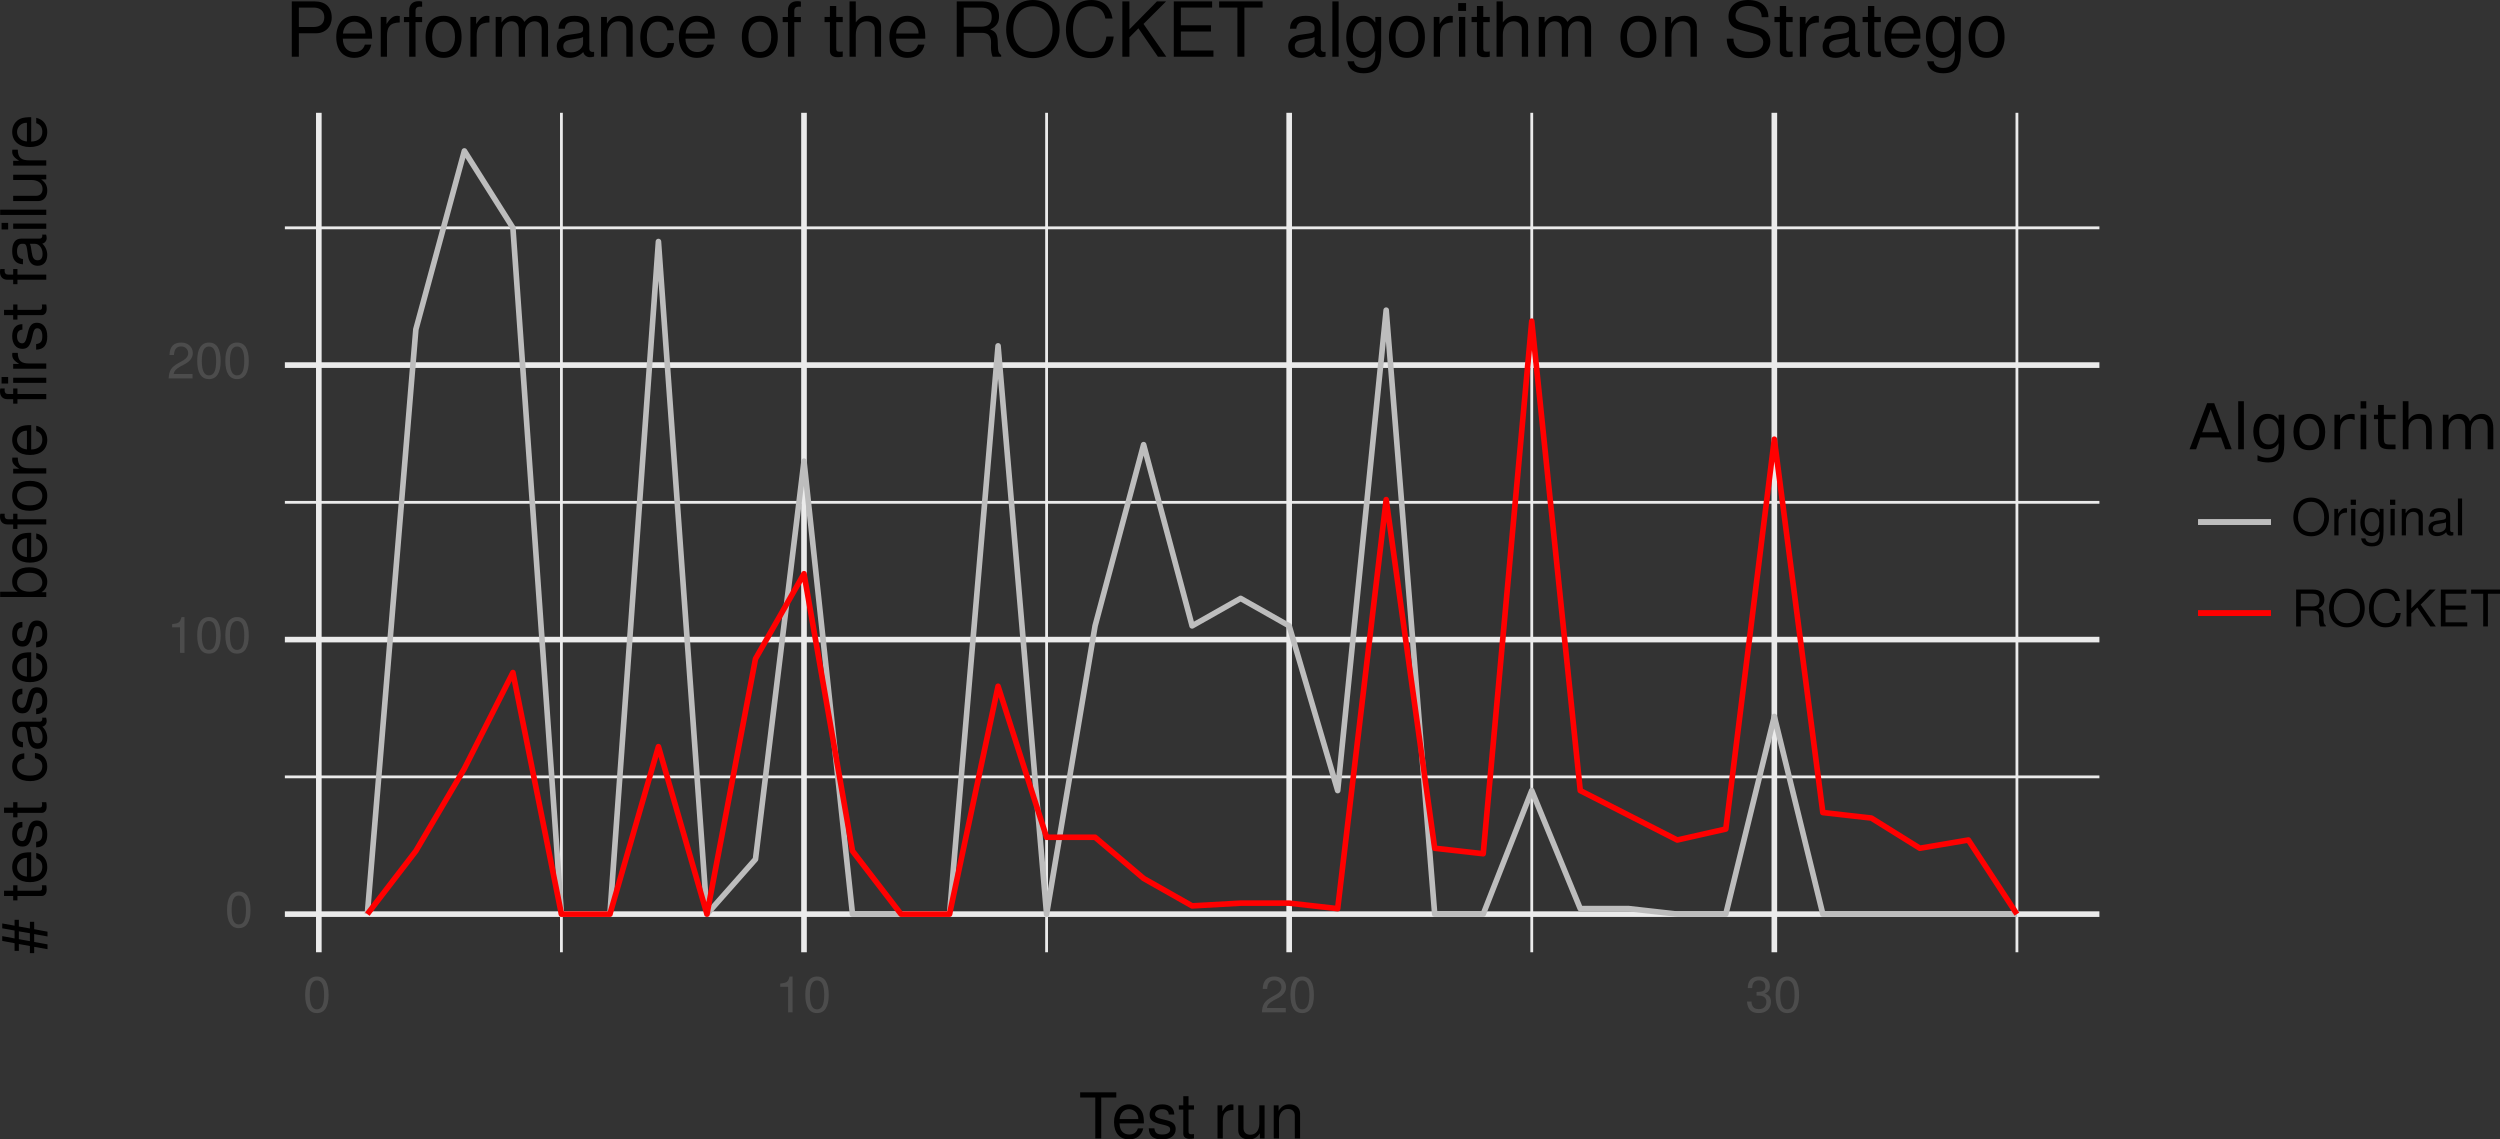 <?xml version="1.0" encoding="UTF-8" standalone="no"?>
<svg
   xmlns:dc="http://purl.org/dc/elements/1.1/"
   xmlns:cc="http://creativecommons.org/ns#"
   xmlns:rdf="http://www.w3.org/1999/02/22-rdf-syntax-ns#"
   xmlns:svg="http://www.w3.org/2000/svg"
   xmlns="http://www.w3.org/2000/svg"
   xmlns:xlink="http://www.w3.org/1999/xlink"
   xmlns:sodipodi="http://sodipodi.sourceforge.net/DTD/sodipodi-0.dtd"
   xmlns:inkscape="http://www.inkscape.org/namespaces/inkscape"
   width="474.462pt"
   height="216.246pt"
   viewBox="0 0 474.462 216.246"
   version="1.1"
   id="svg618"
   sodipodi:docname="rq5-stratego-rocket.svg"
   inkscape:version="0.92.3 (2405546, 2018-03-11)">
  <rect x="0" y="0" width="474.462" height="216.246" fill="#333333" stroke="none"/>
  <sodipodi:namedview
     pagecolor="#ffffff"
     bordercolor="#666666"
     borderopacity="1"
     objecttolerance="10"
     gridtolerance="10"
     guidetolerance="10"
     inkscape:pageopacity="0"
     inkscape:pageshadow="2"
     inkscape:window-width="1920"
     inkscape:window-height="1022"
     id="namedview620"
     showgrid="false"
     fit-margin-top="0"
     fit-margin-left="0"
     fit-margin-right="0"
     fit-margin-bottom="0"
     inkscape:zoom="2.9603821"
     inkscape:cx="179.70332"
     inkscape:cy="402.09113"
     inkscape:window-x="0"
     inkscape:window-y="33"
     inkscape:window-maximized="1"
     inkscape:current-layer="svg618" />
  <defs
     id="defs271">
    <g
       id="g227">
      <symbol
         overflow="visible"
         id="glyph0-0"
         style="overflow:visible">
        <path
           style="stroke:none"
           d=""
           id="path2"
           inkscape:connector-curvature="0" />
      </symbol>
      <symbol
         overflow="visible"
         id="glyph0-1"
         style="overflow:visible">
        <path
           style="stroke:none"
           d="m 4.859,-3.266 c 0,-2.359 -0.75,-3.531 -2.219,-3.531 -1.469,0 -2.234,1.188 -2.234,3.469 0,2.297 0.781,3.469 2.234,3.469 1.438,0 2.219,-1.172 2.219,-3.406 z M 4,-3.344 c 0,1.922 -0.438,2.781 -1.375,2.781 -0.891,0 -1.344,-0.891 -1.344,-2.75 0,-1.875 0.453,-2.734 1.359,-2.734 0.906,0 1.359,0.875 1.359,2.703 z m 0,0"
           id="path5"
           inkscape:connector-curvature="0" />
      </symbol>
      <symbol
         overflow="visible"
         id="glyph0-2"
         style="overflow:visible">
        <path
           style="stroke:none"
           d="m 3.328,0 v -6.797 h -0.562 C 2.469,-5.75 2.281,-5.609 0.984,-5.453 v 0.609 h 1.5 V 0 Z m 0,0"
           id="path8"
           inkscape:connector-curvature="0" />
      </symbol>
      <symbol
         overflow="visible"
         id="glyph0-3"
         style="overflow:visible">
        <path
           style="stroke:none"
           d="m 4.906,-4.812 c 0,-1.141 -0.891,-1.984 -2.188,-1.984 -1.391,0 -2.188,0.703 -2.234,2.359 h 0.844 c 0.062,-1.141 0.531,-1.625 1.375,-1.625 0.766,0 1.328,0.547 1.328,1.281 0,0.531 -0.312,0.984 -0.906,1.344 l -0.891,0.5 C 0.812,-2.141 0.406,-1.5 0.328,0 h 4.531 V -0.828 H 1.281 C 1.359,-1.391 1.672,-1.75 2.5,-2.234 L 3.469,-2.75 c 0.938,-0.516 1.438,-1.219 1.438,-2.062 z m 0,0"
           id="path11"
           inkscape:connector-curvature="0" />
      </symbol>
      <symbol
         overflow="visible"
         id="glyph0-4"
         style="overflow:visible">
        <path
           style="stroke:none"
           d="m 4.859,-1.969 c 0,-0.828 -0.344,-1.312 -1.156,-1.594 0.641,-0.25 0.953,-0.688 0.953,-1.375 0,-1.172 -0.781,-1.859 -2.078,-1.859 -1.375,0 -2.094,0.75 -2.125,2.188 h 0.844 c 0.016,-1 0.438,-1.453 1.297,-1.453 0.75,0 1.203,0.438 1.203,1.156 0,0.734 -0.328,1.031 -1.672,1.031 v 0.703 h 0.453 c 0.938,0 1.406,0.453 1.406,1.203 0,0.859 -0.516,1.359 -1.406,1.359 -0.922,0 -1.375,-0.453 -1.422,-1.438 H 0.312 c 0.094,1.516 0.844,2.188 2.234,2.188 1.406,0 2.312,-0.828 2.312,-2.109 z m 0,0"
           id="path14"
           inkscape:connector-curvature="0" />
      </symbol>
      <symbol
         overflow="visible"
         id="glyph0-5"
         style="overflow:visible">
        <path
           style="stroke:none"
           d="m 7.125,-3.391 c 0,-2.25 -1.344,-3.781 -3.391,-3.781 -2,0 -3.375,1.547 -3.375,3.734 0,2.188 1.375,3.609 3.375,3.609 2.062,0 3.391,-1.5 3.391,-3.562 z M 6.219,-3.406 c 0,1.688 -1,2.797 -2.484,2.797 C 2.25,-0.609 1.25,-1.719 1.25,-3.438 c 0,-1.734 1,-2.938 2.484,-2.938 1.516,0 2.484,1.203 2.484,2.969 z m 0,0"
           id="path17"
           inkscape:connector-curvature="0" />
      </symbol>
      <symbol
         overflow="visible"
         id="glyph0-6"
         style="overflow:visible">
        <path
           style="stroke:none"
           d="m 3.078,-4.328 v -0.812 C 2.938,-5.156 2.875,-5.172 2.766,-5.172 c -0.516,0 -0.906,0.312 -1.359,1.062 V -5.031 H 0.672 V 0 H 1.469 v -2.609 c 0,-1.125 0.375,-1.703 1.609,-1.719 z m 0,0"
           id="path20"
           inkscape:connector-curvature="0" />
      </symbol>
      <symbol
         overflow="visible"
         id="glyph0-7"
         style="overflow:visible">
        <path
           style="stroke:none"
           d="M 1.469,0 V -5.031 H 0.672 V 0 Z m 0.109,-5.781 v -1 h -1 v 1 z m 0,0"
           id="path23"
           inkscape:connector-curvature="0" />
      </symbol>
      <symbol
         overflow="visible"
         id="glyph0-8"
         style="overflow:visible">
        <path
           style="stroke:none"
           d="M 4.688,-0.828 V -5.031 H 3.953 v 0.734 c -0.406,-0.594 -0.891,-0.875 -1.531,-0.875 -1.281,0 -2.141,1.078 -2.141,2.703 0,1.594 0.891,2.609 2.062,2.609 0.641,0 1.078,-0.266 1.609,-0.906 v 0.344 c 0,1.328 -0.547,1.844 -1.484,1.844 -0.625,0 -1.109,-0.234 -1.219,-0.844 H 0.438 C 0.531,1.531 1.266,2.094 2.453,2.094 c 1.562,0 2.234,-0.703 2.234,-2.922 z M 3.875,-2.484 c 0,1.203 -0.516,1.891 -1.359,1.891 -0.875,0 -1.406,-0.703 -1.406,-1.922 0,-1.203 0.547,-1.922 1.391,-1.922 0.875,0 1.375,0.734 1.375,1.953 z m 0,0"
           id="path26"
           inkscape:connector-curvature="0" />
      </symbol>
      <symbol
         overflow="visible"
         id="glyph0-9"
         style="overflow:visible">
        <path
           style="stroke:none"
           d="m 4.672,0 v -3.797 c 0,-0.844 -0.625,-1.375 -1.594,-1.375 -0.75,0 -1.219,0.281 -1.672,0.984 V -5.031 H 0.672 V 0 H 1.469 v -2.766 c 0,-1.031 0.562,-1.703 1.375,-1.703 0.625,0 1.031,0.375 1.031,0.984 V 0 Z m 0,0"
           id="path29"
           inkscape:connector-curvature="0" />
      </symbol>
      <symbol
         overflow="visible"
         id="glyph0-10"
         style="overflow:visible">
        <path
           style="stroke:none"
           d="M 5.125,-0.016 V -0.625 C 5.047,-0.609 5.016,-0.609 4.953,-0.609 4.688,-0.609 4.531,-0.75 4.531,-1 v -2.797 c 0,-0.891 -0.656,-1.375 -1.891,-1.375 -1.219,0 -1.969,0.469 -2.016,1.625 H 1.422 C 1.5,-4.156 1.859,-4.438 2.609,-4.438 c 0.719,0 1.125,0.281 1.125,0.75 v 0.219 c 0,0.328 -0.203,0.469 -0.844,0.547 -1.125,0.156 -1.297,0.188 -1.609,0.312 -0.578,0.234 -0.875,0.688 -0.875,1.297 0,0.922 0.625,1.453 1.641,1.453 0.656,0 1.266,-0.266 1.719,-0.734 C 3.844,-0.219 4.188,0.062 4.578,0.062 4.75,0.062 4.875,0.047 5.125,-0.016 Z M 3.734,-1.734 C 3.734,-1.016 3,-0.562 2.219,-0.562 c -0.609,0 -0.984,-0.219 -0.984,-0.766 0,-0.531 0.359,-0.75 1.219,-0.875 0.844,-0.125 1.016,-0.156 1.281,-0.281 z m 0,0"
           id="path32"
           inkscape:connector-curvature="0" />
      </symbol>
      <symbol
         overflow="visible"
         id="glyph0-11"
         style="overflow:visible">
        <path
           style="stroke:none"
           d="M 1.453,0 V -7 H 0.656 v 7 z m 0,0"
           id="path35"
           inkscape:connector-curvature="0" />
      </symbol>
      <symbol
         overflow="visible"
         id="glyph0-12"
         style="overflow:visible">
        <path
           style="stroke:none"
           d="M 6.516,0 V -0.219 C 6.172,-0.453 6.109,-0.703 6.094,-1.625 6.078,-2.781 5.906,-3.125 5.141,-3.453 5.922,-3.844 6.25,-4.328 6.25,-5.125 6.25,-6.328 5.484,-7 4.109,-7 H 0.891 V 0 H 1.781 v -3.016 h 2.312 c 0.781,0 1.156,0.391 1.141,1.25 v 0.625 C 5.219,-0.703 5.312,-0.281 5.438,0 Z M 5.312,-5 c 0,0.828 -0.422,1.203 -1.375,1.203 H 1.781 v -2.406 H 3.938 c 1,0 1.375,0.422 1.375,1.203 z m 0,0"
           id="path38"
           inkscape:connector-curvature="0" />
      </symbol>
      <symbol
         overflow="visible"
         id="glyph0-13"
         style="overflow:visible">
        <path
           style="stroke:none"
           d="M 6.5,-2.547 H 5.578 c -0.219,1.312 -0.766,1.938 -1.953,1.938 -1.391,0 -2.266,-1.062 -2.266,-2.812 0,-1.797 0.844,-2.953 2.188,-2.953 1.094,0 1.672,0.484 1.891,1.547 h 0.906 c -0.266,-1.531 -1.156,-2.344 -2.688,-2.344 -2.125,0 -3.203,1.719 -3.203,3.75 0,2.047 1.109,3.594 3.156,3.594 1.719,0 2.672,-0.906 2.891,-2.719 z m 0,0"
           id="path41"
           inkscape:connector-curvature="0" />
      </symbol>
      <symbol
         overflow="visible"
         id="glyph0-14"
         style="overflow:visible">
        <path
           style="stroke:none"
           d="M 6.312,0 3.438,-4.141 6.281,-7 H 5.125 L 1.656,-3.453 V -7 H 0.766 V 0 H 1.656 V -2.453 L 2.797,-3.594 5.25,0 Z m 0,0"
           id="path44"
           inkscape:connector-curvature="0" />
      </symbol>
      <symbol
         overflow="visible"
         id="glyph0-15"
         style="overflow:visible">
        <path
           style="stroke:none"
           d="M 5.875,0 V -0.781 H 1.75 V -3.188 H 5.562 V -3.969 H 1.75 V -6.203 H 5.703 V -7 h -4.844 v 7 z m 0,0"
           id="path47"
           inkscape:connector-curvature="0" />
      </symbol>
      <symbol
         overflow="visible"
         id="glyph0-16"
         style="overflow:visible">
        <path
           style="stroke:none"
           d="M 5.688,-6.203 V -7 H 0.203 v 0.797 H 2.5 V 0 h 0.891 v -6.203 z m 0,0"
           id="path50"
           inkscape:connector-curvature="0" />
      </symbol>
      <symbol
         overflow="visible"
         id="glyph1-0"
         style="overflow:visible">
        <path
           style="stroke:none"
           d=""
           id="path53"
           inkscape:connector-curvature="0" />
      </symbol>
      <symbol
         overflow="visible"
         id="glyph1-1"
         style="overflow:visible">
        <path
           style="stroke:none"
           d="M 7.109,-7.766 V -8.75 H 0.25 v 0.984 H 3.125 V 0 H 4.25 v -7.766 z m 0,0"
           id="path56"
           inkscape:connector-curvature="0" />
      </symbol>
      <symbol
         overflow="visible"
         id="glyph1-2"
         style="overflow:visible">
        <path
           style="stroke:none"
           d="m 6.156,-2.859 c 0,-0.906 -0.078,-1.484 -0.25,-1.953 C 5.5,-5.844 4.531,-6.469 3.359,-6.469 c -1.75,0 -2.875,1.297 -2.875,3.359 0,2.062 1.094,3.297 2.859,3.297 1.438,0 2.422,-0.828 2.688,-2.094 H 5.016 C 4.734,-1.078 4.172,-0.75 3.375,-0.75 2.328,-0.75 1.547,-1.422 1.531,-2.859 Z M 5.094,-3.75 c 0,0 0,0.047 -0.016,0.078 h -3.531 c 0.078,-1.109 0.797,-1.875 1.797,-1.875 0.984,0 1.75,0.812 1.75,1.797 z m 0,0"
           id="path59"
           inkscape:connector-curvature="0" />
      </symbol>
      <symbol
         overflow="visible"
         id="glyph1-3"
         style="overflow:visible">
        <path
           style="stroke:none"
           d="m 5.516,-1.766 c 0,-0.938 -0.531,-1.406 -1.781,-1.703 l -0.969,-0.234 c -0.812,-0.188 -1.156,-0.453 -1.156,-0.891 0,-0.578 0.516,-0.953 1.328,-0.953 0.812,0 1.234,0.344 1.266,1.016 H 5.25 c 0,-1.234 -0.828,-1.938 -2.281,-1.938 -1.453,0 -2.406,0.75 -2.406,1.922 0,0.984 0.5,1.453 2,1.812 l 0.922,0.219 C 4.188,-2.344 4.469,-2.141 4.469,-1.688 4.469,-1.094 3.875,-0.75 3,-0.75 2.094,-0.75 1.594,-0.953 1.469,-1.922 H 0.406 C 0.453,-0.469 1.266,0.188 2.922,0.188 c 1.578,0 2.594,-0.734 2.594,-1.953 z m 0,0"
           id="path62"
           inkscape:connector-curvature="0" />
      </symbol>
      <symbol
         overflow="visible"
         id="glyph1-4"
         style="overflow:visible">
        <path
           style="stroke:none"
           d="m 3.047,0 v -0.844 c -0.125,0.047 -0.281,0.047 -0.484,0.047 -0.422,0 -0.547,-0.109 -0.547,-0.562 V -5.469 h 1.031 v -0.812 h -1.031 v -1.734 h -1 v 1.734 h -0.844 v 0.812 h 0.844 v 4.562 c 0,0.625 0.438,0.984 1.219,0.984 C 2.469,0.078 2.719,0.062 3.047,0 Z m 0,0"
           id="path65"
           inkscape:connector-curvature="0" />
      </symbol>
      <symbol
         overflow="visible"
         id="glyph1-5"
         style="overflow:visible">
        <path
           style="stroke:none"
           d=""
           id="path68"
           inkscape:connector-curvature="0" />
      </symbol>
      <symbol
         overflow="visible"
         id="glyph1-6"
         style="overflow:visible">
        <path
           style="stroke:none"
           d="M 3.859,-5.406 V -6.438 C 3.688,-6.453 3.594,-6.469 3.469,-6.469 2.812,-6.469 2.328,-6.078 1.75,-5.141 V -6.281 H 0.844 V 0 h 1 v -3.266 c 0,-1.422 0.453,-2.125 2.016,-2.141 z m 0,0"
           id="path71"
           inkscape:connector-curvature="0" />
      </symbol>
      <symbol
         overflow="visible"
         id="glyph1-7"
         style="overflow:visible">
        <path
           style="stroke:none"
           d="m 5.781,0 v -6.281 h -1 v 3.469 c 0,1.281 -0.672,2.109 -1.703,2.109 -0.797,0 -1.297,-0.469 -1.297,-1.234 v -4.344 h -1 v 4.75 c 0,1.047 0.781,1.719 2,1.719 0.922,0 1.516,-0.328 2.109,-1.156 V 0 Z m 0,0"
           id="path74"
           inkscape:connector-curvature="0" />
      </symbol>
      <symbol
         overflow="visible"
         id="glyph1-8"
         style="overflow:visible">
        <path
           style="stroke:none"
           d="m 5.844,0 v -4.75 c 0,-1.047 -0.781,-1.719 -1.984,-1.719 -0.938,0 -1.547,0.359 -2.094,1.234 V -6.281 H 0.844 V 0 h 1 v -3.469 c 0,-1.281 0.688,-2.125 1.703,-2.125 0.797,0 1.297,0.484 1.297,1.234 V 0 Z m 0,0"
           id="path77"
           inkscape:connector-curvature="0" />
      </symbol>
      <symbol
         overflow="visible"
         id="glyph2-0"
         style="overflow:visible">
        <path
           style="stroke:none"
           d=""
           id="path80"
           inkscape:connector-curvature="0" />
      </symbol>
      <symbol
         overflow="visible"
         id="glyph2-1"
         style="overflow:visible">
        <path
           style="stroke:none"
           d="m -5.203,-6.5 h -0.812 v 1.109 L -8.359,-5.812 v 0.922 l 2.344,0.422 v 1.5 l -2.344,-0.438 V -2.5 l 2.344,0.438 v 1.453 h 0.812 V -1.906 l 2.094,0.375 v 1.359 h 0.812 V -1.375 l 2.531,0.453 V -1.844 l -2.531,-0.453 v -1.5 l 2.531,0.453 V -4.25 l -2.531,-0.469 V -6.125 h -0.812 v 1.266 l -2.094,-0.375 z m 0,2.188 2.094,0.359 v 1.5 l -2.094,-0.375 z m 0,0"
           id="path83"
           inkscape:connector-curvature="0" />
      </symbol>
      <symbol
         overflow="visible"
         id="glyph2-2"
         style="overflow:visible">
        <path
           style="stroke:none"
           d=""
           id="path86"
           inkscape:connector-curvature="0" />
      </symbol>
      <symbol
         overflow="visible"
         id="glyph2-3"
         style="overflow:visible">
        <path
           style="stroke:none"
           d="m 0,-3.047 h -0.844 c 0.047,0.125 0.047,0.281 0.047,0.484 0,0.422 -0.109,0.547 -0.562,0.547 H -5.469 v -1.031 h -0.812 v 1.031 h -1.734 v 1 h 1.734 v 0.844 h 0.812 v -0.844 h 4.562 c 0.625,0 0.984,-0.438 0.984,-1.219 C 0.078,-2.469 0.062,-2.719 0,-3.047 Z m 0,0"
           id="path89"
           inkscape:connector-curvature="0" />
      </symbol>
      <symbol
         overflow="visible"
         id="glyph2-4"
         style="overflow:visible">
        <path
           style="stroke:none"
           d="m -2.859,-6.156 c -0.906,0 -1.484,0.078 -1.953,0.25 -1.031,0.406 -1.656,1.375 -1.656,2.547 0,1.75 1.297,2.875 3.359,2.875 2.062,0 3.297,-1.094 3.297,-2.859 0,-1.438 -0.828,-2.422 -2.094,-2.688 v 1.016 c 0.828,0.281 1.156,0.844 1.156,1.641 0,1.047 -0.672,1.828 -2.109,1.844 z M -3.75,-5.094 c 0,0 0.047,0 0.078,0.016 v 3.531 c -1.109,-0.078 -1.875,-0.797 -1.875,-1.797 0,-0.984 0.812,-1.75 1.797,-1.75 z m 0,0"
           id="path92"
           inkscape:connector-curvature="0" />
      </symbol>
      <symbol
         overflow="visible"
         id="glyph2-5"
         style="overflow:visible">
        <path
           style="stroke:none"
           d="m -1.766,-5.516 c -0.938,0 -1.406,0.531 -1.703,1.781 l -0.234,0.969 c -0.188,0.812 -0.453,1.156 -0.891,1.156 -0.578,0 -0.953,-0.516 -0.953,-1.328 0,-0.812 0.344,-1.234 1.016,-1.266 V -5.25 c -1.234,0 -1.938,0.828 -1.938,2.281 0,1.453 0.75,2.406 1.922,2.406 0.984,0 1.453,-0.5 1.812,-2 l 0.219,-0.922 c 0.172,-0.703 0.375,-0.984 0.828,-0.984 0.594,0 0.938,0.594 0.938,1.469 0,0.906 -0.203,1.406 -1.172,1.531 v 1.062 C -0.469,-0.453 0.188,-1.266 0.188,-2.922 c 0,-1.578 -0.734,-2.594 -1.953,-2.594 z m 0,0"
           id="path95"
           inkscape:connector-curvature="0" />
      </symbol>
      <symbol
         overflow="visible"
         id="glyph2-6"
         style="overflow:visible">
        <path
           style="stroke:none"
           d="m -2.156,-5.719 v 1 c 1,0.172 1.406,0.688 1.406,1.531 0,1.109 -0.844,1.766 -2.328,1.766 -1.578,0 -2.469,-0.641 -2.469,-1.734 0,-0.844 0.5,-1.375 1.375,-1.484 V -5.656 c -1.547,0.125 -2.297,1.078 -2.297,2.484 0,1.703 1.297,2.797 3.391,2.797 2.016,0 3.266,-1.078 3.266,-2.781 0,-1.5 -0.906,-2.453 -2.344,-2.562 z m 0,0"
           id="path98"
           inkscape:connector-curvature="0" />
      </symbol>
      <symbol
         overflow="visible"
         id="glyph2-7"
         style="overflow:visible">
        <path
           style="stroke:none"
           d="m -0.031,-6.422 h -0.75 C -0.75,-6.312 -0.75,-6.266 -0.75,-6.203 c 0,0.344 -0.188,0.547 -0.5,0.547 h -3.5 c -1.125,0 -1.719,0.812 -1.719,2.359 0,1.516 0.594,2.453 2.047,2.516 v -1 c -0.781,-0.094 -1.125,-0.547 -1.125,-1.484 0,-0.891 0.344,-1.406 0.938,-1.406 h 0.266 c 0.422,0 0.594,0.25 0.703,1.047 0.172,1.422 0.219,1.641 0.375,2.016 C -2.969,-0.875 -2.406,-0.5 -1.625,-0.5 c 1.141,0 1.812,-0.797 1.812,-2.062 0,-0.812 -0.344,-1.594 -0.938,-2.141 0.484,-0.109 0.828,-0.547 0.828,-1.031 0,-0.203 -0.016,-0.359 -0.109,-0.688 z m -2.141,1.75 c 0.906,0 1.469,0.922 1.469,1.891 0,0.781 -0.266,1.234 -0.953,1.234 -0.656,0 -0.953,-0.438 -1.109,-1.516 -0.141,-1.047 -0.188,-1.266 -0.344,-1.609 z m 0,0"
           id="path101"
           inkscape:connector-curvature="0" />
      </symbol>
      <symbol
         overflow="visible"
         id="glyph2-8"
         style="overflow:visible">
        <path
           style="stroke:none"
           d="m -3.219,-6.281 c -2.031,0 -3.25,1.031 -3.25,2.688 0,0.875 0.328,1.484 1.031,1.953 H -8.75 v 1 H 0 v -0.906 h -0.906 c 0.734,-0.484 1.094,-1.109 1.094,-2 0,-1.656 -1.359,-2.734 -3.406,-2.734 z m 0.062,1.047 c 1.422,0 2.406,0.75 2.406,1.844 0,1.047 -0.969,1.75 -2.391,1.75 -1.484,0 -2.438,-0.703 -2.391,-1.75 0,-1.125 0.969,-1.844 2.375,-1.844 z m 0,0"
           id="path104"
           inkscape:connector-curvature="0" />
      </symbol>
      <symbol
         overflow="visible"
         id="glyph2-9"
         style="overflow:visible">
        <path
           style="stroke:none"
           d="m -5.469,-3.094 h -0.812 v 1.047 h -0.984 c -0.422,0 -0.641,-0.25 -0.641,-0.703 0,-0.078 0,-0.125 0.016,-0.344 H -8.719 c -0.047,0.219 -0.062,0.359 -0.062,0.562 0,0.922 0.531,1.469 1.422,1.469 h 1.078 v 0.844 h 0.812 V -1.062 H 0 v -0.984 h -5.469 z m 0,0"
           id="path107"
           inkscape:connector-curvature="0" />
      </symbol>
      <symbol
         overflow="visible"
         id="glyph2-10"
         style="overflow:visible">
        <path
           style="stroke:none"
           d="m -3.094,-6.125 c -2.172,0 -3.375,1.047 -3.375,2.859 0,1.766 1.219,2.828 3.328,2.828 2.109,0 3.328,-1.047 3.328,-2.844 0,-1.766 -1.219,-2.844 -3.281,-2.844 z m -0.016,1.047 c 1.484,0 2.359,0.703 2.359,1.797 0,1.125 -0.875,1.812 -2.391,1.812 -1.516,0 -2.406,-0.688 -2.406,-1.812 0,-1.125 0.875,-1.797 2.438,-1.797 z m 0,0"
           id="path110"
           inkscape:connector-curvature="0" />
      </symbol>
      <symbol
         overflow="visible"
         id="glyph2-11"
         style="overflow:visible">
        <path
           style="stroke:none"
           d="M -5.406,-3.859 H -6.438 c -0.016,0.172 -0.031,0.266 -0.031,0.391 0,0.656 0.391,1.141 1.328,1.719 H -6.281 v 0.906 H 0 v -1 h -3.266 c -1.422,0 -2.125,-0.453 -2.141,-2.016 z m 0,0"
           id="path113"
           inkscape:connector-curvature="0" />
      </symbol>
      <symbol
         overflow="visible"
         id="glyph2-12"
         style="overflow:visible">
        <path
           style="stroke:none"
           d="m -5.469,-3.094 h -0.812 v 1.047 h -0.984 c -0.422,0 -0.641,-0.25 -0.641,-0.703 0,-0.078 0,-0.125 0.016,-0.344 H -8.719 c -0.047,0.219 -0.062,0.359 -0.062,0.562 0,0.922 0.531,1.469 1.422,1.469 h 1.078 v 0.844 h 0.812 V -1.062 H 0 V -2.047 H -5.469 Z M 0,-5.141 H -6.281 V -4.156 H 0 Z M -7.234,-5.281 h -1.25 v 1.25 h 1.25 z m 0,0"
           id="path116"
           inkscape:connector-curvature="0" />
      </symbol>
      <symbol
         overflow="visible"
         id="glyph2-13"
         style="overflow:visible">
        <path
           style="stroke:none"
           d="m 0,-1.844 h -6.281 v 1 H 0 Z m -7.234,-0.125 h -1.25 v 1.25 h 1.25 z m 0,0"
           id="path119"
           inkscape:connector-curvature="0" />
      </symbol>
      <symbol
         overflow="visible"
         id="glyph2-14"
         style="overflow:visible">
        <path
           style="stroke:none"
           d="m 0,-1.812 h -8.75 v 1 H 0 Z m 0,0"
           id="path122"
           inkscape:connector-curvature="0" />
      </symbol>
      <symbol
         overflow="visible"
         id="glyph2-15"
         style="overflow:visible">
        <path
           style="stroke:none"
           d="m 0,-5.781 h -6.281 v 1 h 3.469 c 1.281,0 2.109,0.672 2.109,1.703 0,0.797 -0.469,1.297 -1.234,1.297 h -4.344 v 1 h 4.75 c 1.047,0 1.719,-0.781 1.719,-2 0,-0.922 -0.328,-1.516 -1.156,-2.109 H 0 Z m 0,0"
           id="path125"
           inkscape:connector-curvature="0" />
      </symbol>
      <symbol
         overflow="visible"
         id="glyph3-0"
         style="overflow:visible">
        <path
           style="stroke:none"
           d="M 0.594,2.125 V -8.469 h 6 V 2.125 Z M 1.266,1.453 H 5.938 V -7.781 H 1.266 Z m 0,0"
           id="path128"
           inkscape:connector-curvature="0" />
      </symbol>
      <symbol
         overflow="visible"
         id="glyph3-1"
         style="overflow:visible">
        <path
           style="stroke:none"
           d="M 4.109,-7.578 2.5,-3.234 H 5.719 Z M 3.438,-8.75 H 4.781 L 8.109,0 H 6.875 L 6.078,-2.25 h -3.938 L 1.344,0 h -1.25 z m 0,0"
           id="path131"
           inkscape:connector-curvature="0" />
      </symbol>
      <symbol
         overflow="visible"
         id="glyph3-2"
         style="overflow:visible">
        <path
           style="stroke:none"
           d="M 1.125,-9.125 H 2.203 V 0 H 1.125 Z m 0,0"
           id="path134"
           inkscape:connector-curvature="0" />
      </symbol>
      <symbol
         overflow="visible"
         id="glyph3-3"
         style="overflow:visible">
        <path
           style="stroke:none"
           d="m 5.453,-3.359 c 0,-0.781 -0.164,-1.383 -0.484,-1.812 C 4.645,-5.598 4.191,-5.812 3.609,-5.812 c -0.574,0 -1.023,0.215 -1.344,0.641 -0.324,0.43 -0.484,1.031 -0.484,1.812 0,0.781 0.16,1.387 0.484,1.812 0.32,0.43 0.77,0.641 1.344,0.641 0.582,0 1.035,-0.211 1.359,-0.641 0.32,-0.426 0.484,-1.031 0.484,-1.812 z M 6.531,-0.812 c 0,1.113 -0.25,1.941 -0.75,2.484 C 5.289,2.223 4.531,2.5 3.5,2.5 3.125,2.5 2.766,2.469 2.422,2.406 2.086,2.352 1.766,2.27 1.453,2.156 V 1.109 c 0.312,0.164 0.625,0.289 0.938,0.375 0.312,0.082 0.625,0.125 0.938,0.125 0.707,0 1.238,-0.188 1.594,-0.562 C 5.273,0.68 5.453,0.125 5.453,-0.625 V -1.156 C 5.223,-0.77 4.938,-0.477 4.594,-0.281 4.25,-0.094 3.832,0 3.344,0 2.539,0 1.891,-0.305 1.391,-0.922 0.898,-1.535 0.656,-2.348 0.656,-3.359 c 0,-1.008 0.242,-1.82 0.734,-2.438 0.5,-0.613 1.148,-0.922 1.953,-0.922 0.488,0 0.906,0.102 1.25,0.297 0.344,0.188 0.629,0.477 0.859,0.859 v -1 H 6.531 Z m 0,0"
           id="path137"
           inkscape:connector-curvature="0" />
      </symbol>
      <symbol
         overflow="visible"
         id="glyph3-4"
         style="overflow:visible">
        <path
           style="stroke:none"
           d="m 3.672,-5.812 c -0.574,0 -1.031,0.23 -1.375,0.688 -0.336,0.449 -0.5,1.062 -0.5,1.844 0,0.793 0.164,1.414 0.5,1.859 0.332,0.449 0.789,0.672 1.375,0.672 0.57,0 1.023,-0.223 1.359,-0.672 C 5.375,-1.879 5.547,-2.5 5.547,-3.281 5.547,-4.051 5.375,-4.664 5.031,-5.125 4.695,-5.582 4.242,-5.812 3.672,-5.812 Z m 0,-0.906 c 0.938,0 1.672,0.309 2.203,0.922 0.539,0.605 0.812,1.445 0.812,2.516 0,1.074 -0.273,1.918 -0.812,2.531 -0.531,0.617 -1.266,0.922 -2.203,0.922 -0.938,0 -1.68,-0.305 -2.219,-0.922 -0.531,-0.613 -0.797,-1.457 -0.797,-2.531 0,-1.07 0.266,-1.91 0.797,-2.516 0.539,-0.613 1.281,-0.922 2.219,-0.922 z m 0,0"
           id="path140"
           inkscape:connector-curvature="0" />
      </symbol>
      <symbol
         overflow="visible"
         id="glyph3-5"
         style="overflow:visible">
        <path
           style="stroke:none"
           d="M 4.938,-5.562 C 4.812,-5.625 4.676,-5.672 4.531,-5.703 c -0.137,-0.039 -0.293,-0.062 -0.469,-0.062 -0.605,0 -1.074,0.199 -1.406,0.594 -0.324,0.398 -0.484,0.969 -0.484,1.719 V 0 H 1.094 v -6.562 h 1.078 v 1.016 c 0.227,-0.395 0.523,-0.688 0.891,-0.875 0.363,-0.195 0.805,-0.297 1.328,-0.297 0.07,0 0.148,0.008 0.234,0.016 0.094,0.012 0.191,0.027 0.297,0.047 z m 0,0"
           id="path143"
           inkscape:connector-curvature="0" />
      </symbol>
      <symbol
         overflow="visible"
         id="glyph3-6"
         style="overflow:visible">
        <path
           style="stroke:none"
           d="M 1.125,-6.562 H 2.203 V 0 H 1.125 Z m 0,-2.562 H 2.203 V -7.75 H 1.125 Z m 0,0"
           id="path146"
           inkscape:connector-curvature="0" />
      </symbol>
      <symbol
         overflow="visible"
         id="glyph3-7"
         style="overflow:visible">
        <path
           style="stroke:none"
           d="M 2.203,-8.422 V -6.562 h 2.219 v 0.844 h -2.219 v 3.562 c 0,0.531 0.07,0.875 0.219,1.031 0.145,0.148 0.441,0.219 0.891,0.219 H 4.422 V 0 H 3.312 C 2.477,0 1.898,-0.156 1.578,-0.469 c -0.312,-0.312 -0.469,-0.875 -0.469,-1.688 v -3.562 H 0.328 V -6.562 h 0.781 v -1.859 z m 0,0"
           id="path149"
           inkscape:connector-curvature="0" />
      </symbol>
      <symbol
         overflow="visible"
         id="glyph3-8"
         style="overflow:visible">
        <path
           style="stroke:none"
           d="M 6.594,-3.969 V 0 H 5.516 v -3.922 c 0,-0.625 -0.125,-1.086 -0.375,-1.391 C 4.898,-5.625 4.539,-5.781 4.062,-5.781 c -0.586,0 -1.047,0.188 -1.391,0.562 -0.336,0.367 -0.5,0.871 -0.5,1.516 V 0 H 1.094 v -9.125 h 1.078 v 3.578 c 0.258,-0.395 0.562,-0.688 0.906,-0.875 0.352,-0.195 0.758,-0.297 1.219,-0.297 0.75,0 1.316,0.234 1.703,0.703 0.395,0.461 0.594,1.141 0.594,2.047 z m 0,0"
           id="path152"
           inkscape:connector-curvature="0" />
      </symbol>
      <symbol
         overflow="visible"
         id="glyph3-9"
         style="overflow:visible">
        <path
           style="stroke:none"
           d="m 6.234,-5.297 c 0.27,-0.488 0.594,-0.848 0.969,-1.078 0.375,-0.227 0.816,-0.344 1.328,-0.344 0.688,0 1.211,0.242 1.578,0.719 0.375,0.48 0.562,1.156 0.562,2.031 V 0 H 9.594 V -3.922 C 9.594,-4.555 9.477,-5.023 9.25,-5.328 9.031,-5.629 8.691,-5.781 8.234,-5.781 c -0.562,0 -1.008,0.188 -1.328,0.562 -0.324,0.367 -0.484,0.871 -0.484,1.516 V 0 H 5.344 V -3.922 C 5.344,-4.555 5.227,-5.023 5,-5.328 4.781,-5.629 4.438,-5.781 3.969,-5.781 c -0.555,0 -0.992,0.188 -1.312,0.562 -0.324,0.367 -0.484,0.871 -0.484,1.516 V 0 H 1.094 v -6.562 h 1.078 v 1.016 c 0.25,-0.395 0.547,-0.688 0.891,-0.875 0.344,-0.195 0.75,-0.297 1.219,-0.297 0.477,0 0.883,0.121 1.219,0.359 0.332,0.242 0.578,0.594 0.734,1.062 z m 0,0"
           id="path155"
           inkscape:connector-curvature="0" />
      </symbol>
      <symbol
         overflow="visible"
         id="glyph4-0"
         style="overflow:visible">
        <path
           style="stroke:none"
           d=""
           id="path158"
           inkscape:connector-curvature="0" />
      </symbol>
      <symbol
         overflow="visible"
         id="glyph4-1"
         style="overflow:visible">
        <path
           style="stroke:none"
           d="m 8.891,-7.422 c 0,-1.969 -1.172,-3.078 -3.25,-3.078 H 1.312 V 0 h 1.344 v -4.453 h 3.297 c 1.719,0 2.938,-1.219 2.938,-2.969 z m -1.406,-0.062 c 0,1.156 -0.75,1.844 -2.031,1.844 H 2.656 v -3.688 h 2.797 c 1.281,0 2.031,0.703 2.031,1.844 z m 0,0"
           id="path161"
           inkscape:connector-curvature="0" />
      </symbol>
      <symbol
         overflow="visible"
         id="glyph4-2"
         style="overflow:visible">
        <path
           style="stroke:none"
           d="m 7.391,-3.422 c 0,-1.109 -0.094,-1.797 -0.297,-2.359 -0.5,-1.234 -1.641,-1.984 -3.062,-1.984 -2.094,0 -3.453,1.562 -3.453,4.031 0,2.484 1.312,3.953 3.422,3.953 1.734,0 2.922,-0.984 3.234,-2.516 h -1.219 c -0.328,1 -1,1.406 -1.969,1.406 -1.25,0 -2.188,-0.812 -2.219,-2.531 z M 6.109,-4.5 c 0,0 0,0.062 -0.016,0.094 H 1.859 c 0.094,-1.344 0.953,-2.25 2.156,-2.25 1.188,0 2.094,0.984 2.094,2.156 z m 0,0"
           id="path164"
           inkscape:connector-curvature="0" />
      </symbol>
      <symbol
         overflow="visible"
         id="glyph4-3"
         style="overflow:visible">
        <path
           style="stroke:none"
           d="M 4.625,-6.5 V -7.719 C 4.422,-7.75 4.328,-7.766 4.156,-7.766 c -0.766,0 -1.359,0.469 -2.047,1.578 V -7.547 H 1.016 V 0 h 1.188 V -3.922 C 2.203,-5.625 2.766,-6.469 4.625,-6.5 Z m 0,0"
           id="path167"
           inkscape:connector-curvature="0" />
      </symbol>
      <symbol
         overflow="visible"
         id="glyph4-4"
         style="overflow:visible">
        <path
           style="stroke:none"
           d="m 3.719,-6.562 v -0.984 h -1.25 v -1.188 c 0,-0.5 0.281,-0.766 0.828,-0.766 0.109,0 0.141,0 0.422,0.016 v -0.984 c -0.281,-0.062 -0.438,-0.078 -0.672,-0.078 -1.109,0 -1.781,0.641 -1.781,1.719 v 1.281 h -1 V -6.562 h 1 V 0 H 2.469 v -6.562 z m 0,0"
           id="path170"
           inkscape:connector-curvature="0" />
      </symbol>
      <symbol
         overflow="visible"
         id="glyph4-5"
         style="overflow:visible">
        <path
           style="stroke:none"
           d="m 7.344,-3.719 c 0,-2.609 -1.25,-4.047 -3.422,-4.047 -2.125,0 -3.406,1.453 -3.406,3.984 0,2.547 1.266,4 3.422,4 2.109,0 3.406,-1.453 3.406,-3.938 z m -1.25,-0.016 c 0,1.781 -0.828,2.844 -2.156,2.844 -1.344,0 -2.172,-1.047 -2.172,-2.891 0,-1.812 0.828,-2.875 2.172,-2.875 1.344,0 2.156,1.047 2.156,2.922 z m 0,0"
           id="path173"
           inkscape:connector-curvature="0" />
      </symbol>
      <symbol
         overflow="visible"
         id="glyph4-6"
         style="overflow:visible">
        <path
           style="stroke:none"
           d="m 10.953,0 v -5.656 c 0,-1.359 -0.75,-2.109 -2.172,-2.109 -1,0 -1.609,0.297 -2.312,1.156 -0.453,-0.812 -1.047,-1.156 -2.031,-1.156 -1.016,0 -1.672,0.375 -2.312,1.281 v -1.062 H 1.016 V 0 H 2.219 v -4.734 c 0,-1.094 0.797,-1.984 1.766,-1.984 0.906,0 1.406,0.547 1.406,1.516 V 0 h 1.188 v -4.734 c 0,-1.094 0.812,-1.984 1.797,-1.984 0.875,0 1.375,0.562 1.375,1.516 V 0 Z m 0,0"
           id="path176"
           inkscape:connector-curvature="0" />
      </symbol>
      <symbol
         overflow="visible"
         id="glyph4-7"
         style="overflow:visible">
        <path
           style="stroke:none"
           d="M 7.703,-0.031 V -0.938 c -0.125,0.031 -0.188,0.031 -0.25,0.031 -0.422,0 -0.656,-0.219 -0.656,-0.594 v -4.203 c 0,-1.344 -0.984,-2.062 -2.828,-2.062 -1.844,0 -2.953,0.703 -3.031,2.453 h 1.203 c 0.109,-0.922 0.656,-1.344 1.781,-1.344 1.078,0 1.688,0.406 1.688,1.125 v 0.312 c 0,0.516 -0.312,0.719 -1.266,0.844 -1.688,0.219 -1.953,0.266 -2.406,0.453 -0.891,0.359 -1.328,1.047 -1.328,1.969 0,1.359 0.953,2.172 2.469,2.172 0.969,0 1.906,-0.406 2.562,-1.109 0.141,0.578 0.656,0.984 1.25,0.984 0.234,0 0.422,-0.016 0.812,-0.125 z m -2.094,-2.578 c 0,1.078 -1.094,1.781 -2.266,1.781 -0.938,0 -1.484,-0.344 -1.484,-1.156 0,-0.797 0.531,-1.141 1.812,-1.328 1.266,-0.172 1.531,-0.234 1.938,-0.422 z m 0,0"
           id="path179"
           inkscape:connector-curvature="0" />
      </symbol>
      <symbol
         overflow="visible"
         id="glyph4-8"
         style="overflow:visible">
        <path
           style="stroke:none"
           d="m 7.016,0 v -5.703 c 0,-1.25 -0.938,-2.062 -2.391,-2.062 -1.125,0 -1.844,0.438 -2.5,1.484 V -7.547 H 1.016 V 0 h 1.188 v -4.156 c 0,-1.547 0.844,-2.562 2.062,-2.562 0.953,0 1.547,0.578 1.547,1.484 V 0 Z m 0,0"
           id="path182"
           inkscape:connector-curvature="0" />
      </symbol>
      <symbol
         overflow="visible"
         id="glyph4-9"
         style="overflow:visible">
        <path
           style="stroke:none"
           d="M 6.875,-2.594 H 5.656 c -0.203,1.203 -0.812,1.703 -1.844,1.703 -1.312,0 -2.109,-1.031 -2.109,-2.812 0,-1.891 0.781,-2.953 2.078,-2.953 1.016,0 1.656,0.594 1.797,1.641 H 6.781 c -0.141,-1.844 -1.297,-2.75 -2.984,-2.75 -2.031,0 -3.344,1.562 -3.344,4.062 0,2.438 1.297,3.922 3.328,3.922 1.812,0 2.953,-1.078 3.094,-2.812 z m 0,0"
           id="path185"
           inkscape:connector-curvature="0" />
      </symbol>
      <symbol
         overflow="visible"
         id="glyph4-10"
         style="overflow:visible">
        <path
           style="stroke:none"
           d=""
           id="path188"
           inkscape:connector-curvature="0" />
      </symbol>
      <symbol
         overflow="visible"
         id="glyph4-11"
         style="overflow:visible">
        <path
           style="stroke:none"
           d="M 3.656,0 V -1.016 C 3.5,-0.969 3.312,-0.953 3.078,-0.953 2.562,-0.953 2.422,-1.094 2.422,-1.625 V -6.562 H 3.656 V -7.547 H 2.422 V -9.625 H 1.219 v 2.078 H 0.203 V -6.562 H 1.219 v 5.469 c 0,0.766 0.531,1.188 1.453,1.188 C 2.969,0.094 3.25,0.078 3.656,0 Z m 0,0"
           id="path191"
           inkscape:connector-curvature="0" />
      </symbol>
      <symbol
         overflow="visible"
         id="glyph4-12"
         style="overflow:visible">
        <path
           style="stroke:none"
           d="m 7,0 v -5.703 c 0,-1.266 -0.906,-2.062 -2.375,-2.062 -1.062,0 -1.719,0.328 -2.422,1.25 V -10.5 h -1.188 V 0 h 1.188 v -4.156 c 0,-1.547 0.812,-2.562 2.047,-2.562 0.844,0 1.562,0.5 1.562,1.484 V 0 Z m 0,0"
           id="path194"
           inkscape:connector-curvature="0" />
      </symbol>
      <symbol
         overflow="visible"
         id="glyph4-13"
         style="overflow:visible">
        <path
           style="stroke:none"
           d="m 9.781,0 v -0.328 c -0.5,-0.344 -0.625,-0.719 -0.641,-2.125 C 9.125,-4.172 8.859,-4.703 7.719,-5.188 8.906,-5.766 9.375,-6.5 9.375,-7.688 9.375,-9.516 8.234,-10.5 6.188,-10.5 H 1.344 V 0 h 1.328 v -4.531 h 3.469 c 1.172,0 1.734,0.578 1.719,1.875 l -0.016,0.938 c 0,0.656 0.125,1.281 0.312,1.719 z M 7.984,-7.5 c 0,1.234 -0.641,1.797 -2.062,1.797 h -3.25 v -3.625 h 3.25 c 1.5,0 2.062,0.641 2.062,1.828 z m 0,0"
           id="path197"
           inkscape:connector-curvature="0" />
      </symbol>
      <symbol
         overflow="visible"
         id="glyph4-14"
         style="overflow:visible">
        <path
           style="stroke:none"
           d="m 10.688,-5.078 c 0,-3.391 -2,-5.688 -5.078,-5.688 -3.016,0 -5.062,2.312 -5.062,5.594 0,3.281 2.047,5.438 5.078,5.438 3.078,0 5.062,-2.266 5.062,-5.344 z m -1.344,-0.031 c 0,2.531 -1.5,4.188 -3.719,4.188 -2.234,0 -3.734,-1.656 -3.734,-4.25 0,-2.594 1.5,-4.406 3.719,-4.406 2.266,0 3.734,1.812 3.734,4.469 z m 0,0"
           id="path200"
           inkscape:connector-curvature="0" />
      </symbol>
      <symbol
         overflow="visible"
         id="glyph4-15"
         style="overflow:visible">
        <path
           style="stroke:none"
           d="M 9.75,-3.828 H 8.375 c -0.328,1.984 -1.156,2.906 -2.922,2.906 -2.094,0 -3.422,-1.594 -3.422,-4.219 0,-2.703 1.266,-4.438 3.297,-4.438 1.641,0 2.516,0.734 2.844,2.328 H 9.531 C 9.125,-9.547 7.797,-10.766 5.484,-10.766 c -3.172,0 -4.797,2.562 -4.797,5.641 0,3.062 1.656,5.391 4.75,5.391 2.562,0 4,-1.359 4.312,-4.094 z m 0,0"
           id="path203"
           inkscape:connector-curvature="0" />
      </symbol>
      <symbol
         overflow="visible"
         id="glyph4-16"
         style="overflow:visible">
        <path
           style="stroke:none"
           d="M 9.484,0 5.156,-6.219 9.438,-10.5 H 7.703 l -5.219,5.312 V -10.5 H 1.141 V 0 h 1.344 V -3.672 L 4.188,-5.391 7.891,0 Z m 0,0"
           id="path206"
           inkscape:connector-curvature="0" />
      </symbol>
      <symbol
         overflow="visible"
         id="glyph4-17"
         style="overflow:visible">
        <path
           style="stroke:none"
           d="m 8.828,0 v -1.188 h -6.188 v -3.594 h 5.719 v -1.188 h -5.719 v -3.359 h 5.938 V -10.5 H 1.297 V 0 Z m 0,0"
           id="path209"
           inkscape:connector-curvature="0" />
      </symbol>
      <symbol
         overflow="visible"
         id="glyph4-18"
         style="overflow:visible">
        <path
           style="stroke:none"
           d="M 8.547,-9.328 V -10.5 h -8.25 v 1.172 h 3.469 V 0 H 5.094 v -9.328 z m 0,0"
           id="path212"
           inkscape:connector-curvature="0" />
      </symbol>
      <symbol
         overflow="visible"
         id="glyph4-19"
         style="overflow:visible">
        <path
           style="stroke:none"
           d="m 2.172,0 v -10.5 h -1.188 V 0 Z m 0,0"
           id="path215"
           inkscape:connector-curvature="0" />
      </symbol>
      <symbol
         overflow="visible"
         id="glyph4-20"
         style="overflow:visible">
        <path
           style="stroke:none"
           d="m 7.047,-1.234 v -6.312 H 5.938 v 1.094 c -0.609,-0.891 -1.344,-1.312 -2.312,-1.312 -1.906,0 -3.203,1.609 -3.203,4.062 0,2.375 1.328,3.922 3.109,3.922 0.953,0 1.609,-0.406 2.406,-1.359 v 0.5 C 5.938,1.375 5.109,2.125 3.719,2.125 2.766,2.125 2.031,1.781 1.891,0.859 H 0.656 c 0.141,1.438 1.25,2.281 3.016,2.281 2.359,0 3.375,-1.047 3.375,-4.375 z m -1.234,-2.5 c 0,1.797 -0.766,2.844 -2.031,2.844 -1.312,0 -2.109,-1.047 -2.109,-2.891 0,-1.812 0.812,-2.875 2.094,-2.875 1.297,0 2.047,1.094 2.047,2.922 z m 0,0"
           id="path218"
           inkscape:connector-curvature="0" />
      </symbol>
      <symbol
         overflow="visible"
         id="glyph4-21"
         style="overflow:visible">
        <path
           style="stroke:none"
           d="m 2.203,0 v -7.547 h -1.188 V 0 Z m 0.156,-8.688 v -1.5 h -1.5 v 1.5 z m 0,0"
           id="path221"
           inkscape:connector-curvature="0" />
      </symbol>
      <symbol
         overflow="visible"
         id="glyph4-22"
         style="overflow:visible">
        <path
           style="stroke:none"
           d="m 8.953,-2.875 c 0,-1.297 -0.812,-2.25 -2.234,-2.641 L 4.078,-6.219 C 2.812,-6.562 2.344,-6.969 2.344,-7.781 c 0,-1.062 0.938,-1.859 2.359,-1.859 C 6.375,-9.641 7.312,-8.875 7.312,-7.5 h 1.281 c 0,-2.062 -1.438,-3.266 -3.859,-3.266 -2.297,0 -3.719,1.266 -3.719,3.172 0,1.281 0.672,2.094 2.047,2.453 l 2.609,0.688 c 1.328,0.344 1.938,0.875 1.938,1.703 0,1.156 -0.875,1.828 -2.688,1.828 -1.984,0 -2.969,-1 -2.969,-2.5 H 0.688 c 0,2.484 1.672,3.688 4.156,3.688 2.656,0 4.109,-1.281 4.109,-3.141 z m 0,0"
           id="path224"
           inkscape:connector-curvature="0" />
      </symbol>
    </g>
    <clipPath
       id="clip1">
      <path
         d="M 60.035,152 H 405 v 2 H 60.035 Z m 0,0"
         id="path229"
         inkscape:connector-curvature="0" />
    </clipPath>
    <clipPath
       id="clip2">
      <path
         d="M 60.035,100 H 405 v 2 H 60.035 Z m 0,0"
         id="path232"
         inkscape:connector-curvature="0" />
    </clipPath>
    <clipPath
       id="clip3">
      <path
         d="M 60.035,48 H 405 v 2 H 60.035 Z m 0,0"
         id="path235"
         inkscape:connector-curvature="0" />
    </clipPath>
    <clipPath
       id="clip4">
      <path
         d="m 112,27.152 h 1 V 187 h -1 z m 0,0"
         id="path238"
         inkscape:connector-curvature="0" />
    </clipPath>
    <clipPath
       id="clip5">
      <path
         d="m 204,27.152 h 1 V 187 h -1 z m 0,0"
         id="path241"
         inkscape:connector-curvature="0" />
    </clipPath>
    <clipPath
       id="clip6">
      <path
         d="m 296,27.152 h 1 V 187 h -1 z m 0,0"
         id="path244"
         inkscape:connector-curvature="0" />
    </clipPath>
    <clipPath
       id="clip7">
      <path
         d="m 388,27.152 h 2 V 187 h -2 z m 0,0"
         id="path247"
         inkscape:connector-curvature="0" />
    </clipPath>
    <clipPath
       id="clip8">
      <path
         d="M 60.035,178 H 405 v 2 H 60.035 Z m 0,0"
         id="path250"
         inkscape:connector-curvature="0" />
    </clipPath>
    <clipPath
       id="clip9">
      <path
         d="M 60.035,126 H 405 v 2 H 60.035 Z m 0,0"
         id="path253"
         inkscape:connector-curvature="0" />
    </clipPath>
    <clipPath
       id="clip10">
      <path
         d="M 60.035,74 H 405 v 2 H 60.035 Z m 0,0"
         id="path256"
         inkscape:connector-curvature="0" />
    </clipPath>
    <clipPath
       id="clip11">
      <path
         d="m 65,27.152 h 3 V 187.473 h -3 z m 0,0"
         id="path259"
         inkscape:connector-curvature="0" />
    </clipPath>
    <clipPath
       id="clip12">
      <path
         d="m 158,27.152 h 2 V 187.473 h -2 z m 0,0"
         id="path262"
         inkscape:connector-curvature="0" />
    </clipPath>
    <clipPath
       id="clip13">
      <path
         d="m 250,27.152 h 2 V 187.473 h -2 z m 0,0"
         id="path265"
         inkscape:connector-curvature="0" />
    </clipPath>
    <clipPath
       id="clip14">
      <path
         d="m 342,27.152 h 2 V 187.473 h -2 z m 0,0"
         id="path268"
         inkscape:connector-curvature="0" />
    </clipPath>
  </defs>
  <path
     style="clip-rule:nonzero;fill:none;stroke:#ebebeb;stroke-width:0.533;stroke-linecap:butt;stroke-linejoin:round;stroke-miterlimit:10;stroke-opacity:1"
     d="M 54.063,147.438 H 398.435"
     id="path275"
     inkscape:connector-curvature="0" />
  <path
     style="clip-rule:nonzero;fill:none;stroke:#ebebeb;stroke-width:0.533;stroke-linecap:butt;stroke-linejoin:round;stroke-miterlimit:10;stroke-opacity:1"
     d="M 54.063,95.337 H 398.435"
     id="path279"
     inkscape:connector-curvature="0" />
  <path
     style="clip-rule:nonzero;fill:none;stroke:#ebebeb;stroke-width:0.533;stroke-linecap:butt;stroke-linejoin:round;stroke-miterlimit:10;stroke-opacity:1"
     d="M 54.063,43.239 H 398.435"
     id="path283"
     inkscape:connector-curvature="0" />
  <path
     style="clip-rule:nonzero;fill:none;stroke:#ebebeb;stroke-width:0.533;stroke-linecap:butt;stroke-linejoin:round;stroke-miterlimit:10;stroke-opacity:1"
     d="M 106.548,180.728 V 21.411"
     id="path287"
     inkscape:connector-curvature="0" />
  <path
     style="clip-rule:nonzero;fill:none;stroke:#ebebeb;stroke-width:0.533;stroke-linecap:butt;stroke-linejoin:round;stroke-miterlimit:10;stroke-opacity:1"
     d="M 198.626,180.728 V 21.411"
     id="path291"
     inkscape:connector-curvature="0" />
  <path
     style="clip-rule:nonzero;fill:none;stroke:#ebebeb;stroke-width:0.533;stroke-linecap:butt;stroke-linejoin:round;stroke-miterlimit:10;stroke-opacity:1"
     d="M 290.704,180.728 V 21.411"
     id="path295"
     inkscape:connector-curvature="0" />
  <path
     style="clip-rule:nonzero;fill:none;stroke:#ebebeb;stroke-width:0.533;stroke-linecap:butt;stroke-linejoin:round;stroke-miterlimit:10;stroke-opacity:1"
     d="M 382.782,180.728 V 21.411"
     id="path299"
     inkscape:connector-curvature="0" />
  <path
     style="clip-rule:nonzero;fill:none;stroke:#ebebeb;stroke-width:1.067;stroke-linecap:butt;stroke-linejoin:round;stroke-miterlimit:10;stroke-opacity:1"
     d="M 54.063,173.485 H 398.435"
     id="path303"
     inkscape:connector-curvature="0" />
  <path
     style="clip-rule:nonzero;fill:none;stroke:#ebebeb;stroke-width:1.067;stroke-linecap:butt;stroke-linejoin:round;stroke-miterlimit:10;stroke-opacity:1"
     d="M 54.063,121.388 H 398.435"
     id="path307"
     inkscape:connector-curvature="0" />
  <path
     style="clip-rule:nonzero;fill:none;stroke:#ebebeb;stroke-width:1.067;stroke-linecap:butt;stroke-linejoin:round;stroke-miterlimit:10;stroke-opacity:1"
     d="M 54.063,69.29 H 398.435"
     id="path311"
     inkscape:connector-curvature="0" />
  <path
     style="clip-rule:nonzero;fill:none;stroke:#ebebeb;stroke-width:1.067;stroke-linecap:butt;stroke-linejoin:round;stroke-miterlimit:10;stroke-opacity:1"
     d="M 60.509,180.728 V 21.411"
     id="path315"
     inkscape:connector-curvature="0" />
  <path
     style="clip-rule:nonzero;fill:none;stroke:#ebebeb;stroke-width:1.067;stroke-linecap:butt;stroke-linejoin:round;stroke-miterlimit:10;stroke-opacity:1"
     d="M 152.587,180.728 V 21.411"
     id="path319"
     inkscape:connector-curvature="0" />
  <path
     style="clip-rule:nonzero;fill:none;stroke:#ebebeb;stroke-width:1.067;stroke-linecap:butt;stroke-linejoin:round;stroke-miterlimit:10;stroke-opacity:1"
     d="M 244.665,180.728 V 21.411"
     id="path323"
     inkscape:connector-curvature="0" />
  <path
     style="clip-rule:nonzero;fill:none;stroke:#ebebeb;stroke-width:1.067;stroke-linecap:butt;stroke-linejoin:round;stroke-miterlimit:10;stroke-opacity:1"
     d="M 336.743,180.728 V 21.411"
     id="path327"
     inkscape:connector-curvature="0" />
  <path
     inkscape:connector-curvature="0"
     id="path331"
     d="m 69.716,173.485 9.207,-110.969 9.207,-33.867 9.211,14.59 9.207,130.246 h 9.207 l 9.207,-127.641 9.207,127.641 9.211,-10.418 9.207,-75.543 9.207,85.961 h 18.414 l 9.211,-107.844 9.207,107.844 9.207,-54.703 9.207,-34.387 9.207,34.387 9.207,-5.211 9.211,5.211 9.207,31.258 9.207,-91.172 9.207,114.617 h 9.207 l 9.211,-23.445 9.207,22.406 h 9.207 l 9.207,1.039 h 9.207 l 9.211,-37.512 9.207,37.512 h 36.832"
     style="fill:none;stroke:#bdbdbd;stroke-width:1.067;stroke-linecap:butt;stroke-linejoin:round;stroke-miterlimit:1;stroke-opacity:1" />
  <path
     inkscape:connector-curvature="0"
     id="path333"
     d="m 69.716,173.485 9.207,-11.98 9.207,-15.633 9.211,-18.234 9.207,45.848 h 9.207 l 9.207,-31.781 9.207,31.781 9.211,-48.449 9.207,-16.152 9.207,52.621 9.207,11.98 h 9.207 l 9.211,-43.242 9.207,28.656 h 9.207 l 9.207,7.812 9.207,5.211 9.207,-0.52 h 9.211 l 9.207,1.043 9.207,-77.629 9.207,66.164 9.207,1.043 9.211,-101.07 9.207,89.086 9.207,4.691 9.207,4.688 9.207,-2.082 9.211,-73.98 9.207,70.852 9.207,1.043 9.207,5.73 9.207,-1.562 9.211,14.066"
     style="fill:none;stroke:#ff0000;stroke-width:1.067;stroke-linecap:butt;stroke-linejoin:round;stroke-miterlimit:1;stroke-opacity:1" />
  <use
     style="fill:#4c4c4c;fill-opacity:1"
     xlink:href="#glyph0-1"
     x="48.656"
     y="181.746"
     id="use335"
     width="100%"
     height="100%"
     transform="translate(-5.972,-5.741)" />
  <use
     style="fill:#4c4c4c;fill-opacity:1"
     xlink:href="#glyph0-2"
     x="37.656"
     y="129.648"
     id="use339"
     width="100%"
     height="100%"
     transform="translate(-5.972,-5.741)" />
  <use
     style="fill:#4c4c4c;fill-opacity:1"
     xlink:href="#glyph0-1"
     x="42.993"
     y="129.648"
     id="use341"
     width="100%"
     height="100%"
     transform="translate(-5.972,-5.741)" />
  <use
     style="fill:#4c4c4c;fill-opacity:1"
     xlink:href="#glyph0-1"
     x="48.33"
     y="129.648"
     id="use343"
     width="100%"
     height="100%"
     transform="translate(-5.972,-5.741)" />
  <use
     style="fill:#4c4c4c;fill-opacity:1"
     xlink:href="#glyph0-3"
     x="37.656"
     y="77.551"
     id="use347"
     width="100%"
     height="100%"
     transform="translate(-5.972,-5.741)" />
  <use
     style="fill:#4c4c4c;fill-opacity:1"
     xlink:href="#glyph0-1"
     x="42.993"
     y="77.551"
     id="use349"
     width="100%"
     height="100%"
     transform="translate(-5.972,-5.741)" />
  <use
     style="fill:#4c4c4c;fill-opacity:1"
     xlink:href="#glyph0-1"
     x="48.33"
     y="77.551"
     id="use351"
     width="100%"
     height="100%"
     transform="translate(-5.972,-5.741)" />
  <use
     style="fill:#4c4c4c;fill-opacity:1"
     xlink:href="#glyph0-1"
     x="63.48"
     y="197.867"
     id="use355"
     width="100%"
     height="100%"
     transform="translate(-5.972,-5.741)" />
  <use
     style="fill:#4c4c4c;fill-opacity:1"
     xlink:href="#glyph0-2"
     x="153.059"
     y="197.867"
     id="use359"
     width="100%"
     height="100%"
     transform="translate(-5.972,-5.741)" />
  <use
     style="fill:#4c4c4c;fill-opacity:1"
     xlink:href="#glyph0-1"
     x="158.396"
     y="197.867"
     id="use361"
     width="100%"
     height="100%"
     transform="translate(-5.972,-5.741)" />
  <use
     style="fill:#4c4c4c;fill-opacity:1"
     xlink:href="#glyph0-3"
     x="245.137"
     y="197.867"
     id="use365"
     width="100%"
     height="100%"
     transform="translate(-5.972,-5.741)" />
  <use
     style="fill:#4c4c4c;fill-opacity:1"
     xlink:href="#glyph0-1"
     x="250.474"
     y="197.867"
     id="use367"
     width="100%"
     height="100%"
     transform="translate(-5.972,-5.741)" />
  <use
     style="fill:#4c4c4c;fill-opacity:1"
     xlink:href="#glyph0-4"
     x="337.215"
     y="197.867"
     id="use371"
     width="100%"
     height="100%"
     transform="translate(-5.972,-5.741)" />
  <use
     style="fill:#4c4c4c;fill-opacity:1"
     xlink:href="#glyph0-1"
     x="342.552"
     y="197.867"
     id="use373"
     width="100%"
     height="100%"
     transform="translate(-5.972,-5.741)" />
  <use
     style="fill:#000000;fill-opacity:1"
     xlink:href="#glyph1-1"
     x="210.719"
     y="221.8"
     id="use377"
     width="100%"
     height="100%"
     transform="translate(-5.972,-5.741)" />
  <use
     style="fill:#000000;fill-opacity:1"
     xlink:href="#glyph1-2"
     x="216.911"
     y="221.8"
     id="use379"
     width="100%"
     height="100%"
     transform="translate(-5.972,-5.741)" />
  <use
     style="fill:#000000;fill-opacity:1"
     xlink:href="#glyph1-3"
     x="223.583"
     y="221.8"
     id="use381"
     width="100%"
     height="100%"
     transform="translate(-5.972,-5.741)" />
  <use
     style="fill:#000000;fill-opacity:1"
     xlink:href="#glyph1-4"
     x="229.523"
     y="221.8"
     id="use383"
     width="100%"
     height="100%"
     transform="translate(-5.972,-5.741)" />
  <use
     style="fill:#000000;fill-opacity:1"
     xlink:href="#glyph1-5"
     x="232.859"
     y="221.8"
     id="use385"
     width="100%"
     height="100%"
     transform="translate(-5.972,-5.741)" />
  <use
     style="fill:#000000;fill-opacity:1"
     xlink:href="#glyph1-6"
     x="236.195"
     y="221.8"
     id="use387"
     width="100%"
     height="100%"
     transform="translate(-5.972,-5.741)" />
  <use
     style="fill:#000000;fill-opacity:1"
     xlink:href="#glyph1-7"
     x="240.191"
     y="221.8"
     id="use389"
     width="100%"
     height="100%"
     transform="translate(-5.972,-5.741)" />
  <use
     style="fill:#000000;fill-opacity:1"
     xlink:href="#glyph1-8"
     x="246.863"
     y="221.8"
     id="use391"
     width="100%"
     height="100%"
     transform="translate(-5.972,-5.741)" />
  <use
     style="fill:#000000;fill-opacity:1"
     xlink:href="#glyph2-1"
     x="14.753"
     y="186.809"
     id="use395"
     width="100%"
     height="100%"
     transform="translate(-5.972,-5.741)" />
  <use
     style="fill:#000000;fill-opacity:1"
     xlink:href="#glyph2-2"
     x="14.753"
     y="180.137"
     id="use397"
     width="100%"
     height="100%"
     transform="translate(-5.972,-5.741)" />
  <use
     style="fill:#000000;fill-opacity:1"
     xlink:href="#glyph2-3"
     x="14.753"
     y="176.801"
     id="use399"
     width="100%"
     height="100%"
     transform="translate(-5.972,-5.741)" />
  <use
     style="fill:#000000;fill-opacity:1"
     xlink:href="#glyph2-4"
     x="14.753"
     y="173.645"
     id="use401"
     width="100%"
     height="100%"
     transform="translate(-5.972,-5.741)" />
  <use
     style="fill:#000000;fill-opacity:1"
     xlink:href="#glyph2-5"
     x="14.753"
     y="166.973"
     id="use403"
     width="100%"
     height="100%"
     transform="translate(-5.972,-5.741)" />
  <use
     style="fill:#000000;fill-opacity:1"
     xlink:href="#glyph2-3"
     x="14.753"
     y="161.032"
     id="use405"
     width="100%"
     height="100%"
     transform="translate(-5.972,-5.741)" />
  <use
     style="fill:#000000;fill-opacity:1"
     xlink:href="#glyph2-2"
     x="14.753"
     y="157.696"
     id="use407"
     width="100%"
     height="100%"
     transform="translate(-5.972,-5.741)" />
  <use
     style="fill:#000000;fill-opacity:1"
     xlink:href="#glyph2-6"
     x="14.753"
     y="154.36"
     id="use409"
     width="100%"
     height="100%"
     transform="translate(-5.972,-5.741)" />
  <use
     style="fill:#000000;fill-opacity:1"
     xlink:href="#glyph2-7"
     x="14.753"
     y="148.36"
     id="use411"
     width="100%"
     height="100%"
     transform="translate(-5.972,-5.741)" />
  <use
     style="fill:#000000;fill-opacity:1"
     xlink:href="#glyph2-5"
     x="14.753"
     y="141.688"
     id="use413"
     width="100%"
     height="100%"
     transform="translate(-5.972,-5.741)" />
  <use
     style="fill:#000000;fill-opacity:1"
     xlink:href="#glyph2-4"
     x="14.753"
     y="135.688"
     id="use415"
     width="100%"
     height="100%"
     transform="translate(-5.972,-5.741)" />
  <use
     style="fill:#000000;fill-opacity:1"
     xlink:href="#glyph2-5"
     x="14.753"
     y="129.017"
     id="use417"
     width="100%"
     height="100%"
     transform="translate(-5.972,-5.741)" />
  <use
     style="fill:#000000;fill-opacity:1"
     xlink:href="#glyph2-2"
     x="14.753"
     y="123.017"
     id="use419"
     width="100%"
     height="100%"
     transform="translate(-5.972,-5.741)" />
  <use
     style="fill:#000000;fill-opacity:1"
     xlink:href="#glyph2-8"
     x="14.753"
     y="119.681"
     id="use421"
     width="100%"
     height="100%"
     transform="translate(-5.972,-5.741)" />
  <use
     style="fill:#000000;fill-opacity:1"
     xlink:href="#glyph2-4"
     x="14.753"
     y="113.009"
     id="use423"
     width="100%"
     height="100%"
     transform="translate(-5.972,-5.741)" />
  <use
     style="fill:#000000;fill-opacity:1"
     xlink:href="#glyph2-9"
     x="14.753"
     y="106.337"
     id="use425"
     width="100%"
     height="100%"
     transform="translate(-5.972,-5.741)" />
  <use
     style="fill:#000000;fill-opacity:1"
     xlink:href="#glyph2-10"
     x="14.753"
     y="103.121"
     id="use427"
     width="100%"
     height="100%"
     transform="translate(-5.972,-5.741)" />
  <use
     style="fill:#000000;fill-opacity:1"
     xlink:href="#glyph2-11"
     x="14.753"
     y="96.449"
     id="use429"
     width="100%"
     height="100%"
     transform="translate(-5.972,-5.741)" />
  <use
     style="fill:#000000;fill-opacity:1"
     xlink:href="#glyph2-4"
     x="14.753"
     y="92.573"
     id="use431"
     width="100%"
     height="100%"
     transform="translate(-5.972,-5.741)" />
  <use
     style="fill:#000000;fill-opacity:1"
     xlink:href="#glyph2-2"
     x="14.753"
     y="85.901"
     id="use433"
     width="100%"
     height="100%"
     transform="translate(-5.972,-5.741)" />
  <use
     style="fill:#000000;fill-opacity:1"
     xlink:href="#glyph2-12"
     x="14.753"
     y="82.565"
     id="use435"
     width="100%"
     height="100%"
     transform="translate(-5.972,-5.741)" />
  <use
     style="fill:#000000;fill-opacity:1"
     xlink:href="#glyph2-11"
     x="14.753"
     y="76.565"
     id="use437"
     width="100%"
     height="100%"
     transform="translate(-5.972,-5.741)" />
  <use
     style="fill:#000000;fill-opacity:1"
     xlink:href="#glyph2-5"
     x="14.753"
     y="72.51"
     id="use439"
     width="100%"
     height="100%"
     transform="translate(-5.972,-5.741)" />
  <use
     style="fill:#000000;fill-opacity:1"
     xlink:href="#glyph2-3"
     x="14.753"
     y="66.569"
     id="use441"
     width="100%"
     height="100%"
     transform="translate(-5.972,-5.741)" />
  <use
     style="fill:#000000;fill-opacity:1"
     xlink:href="#glyph2-2"
     x="14.753"
     y="63.233"
     id="use443"
     width="100%"
     height="100%"
     transform="translate(-5.972,-5.741)" />
  <use
     style="fill:#000000;fill-opacity:1"
     xlink:href="#glyph2-9"
     x="14.753"
     y="59.897"
     id="use445"
     width="100%"
     height="100%"
     transform="translate(-5.972,-5.741)" />
  <use
     style="fill:#000000;fill-opacity:1"
     xlink:href="#glyph2-7"
     x="14.753"
     y="56.682"
     id="use447"
     width="100%"
     height="100%"
     transform="translate(-5.972,-5.741)" />
  <use
     style="fill:#000000;fill-opacity:1"
     xlink:href="#glyph2-13"
     x="14.753"
     y="50.01"
     id="use449"
     width="100%"
     height="100%"
     transform="translate(-5.972,-5.741)" />
  <use
     style="fill:#000000;fill-opacity:1"
     xlink:href="#glyph2-14"
     x="14.753"
     y="47.346"
     id="use451"
     width="100%"
     height="100%"
     transform="translate(-5.972,-5.741)" />
  <use
     style="fill:#000000;fill-opacity:1"
     xlink:href="#glyph2-15"
     x="14.753"
     y="44.682"
     id="use453"
     width="100%"
     height="100%"
     transform="translate(-5.972,-5.741)" />
  <use
     style="fill:#000000;fill-opacity:1"
     xlink:href="#glyph2-11"
     x="14.753"
     y="38.01"
     id="use455"
     width="100%"
     height="100%"
     transform="translate(-5.972,-5.741)" />
  <use
     style="fill:#000000;fill-opacity:1"
     xlink:href="#glyph2-4"
     x="14.753"
     y="34.134"
     id="use457"
     width="100%"
     height="100%"
     transform="translate(-5.972,-5.741)" />
  <use
     style="fill:#000000;fill-opacity:1"
     xlink:href="#glyph3-1"
     x="421.414"
     y="91.01"
     id="use461"
     width="100%"
     height="100%"
     transform="translate(-5.972,-5.741)" />
  <use
     style="fill:#000000;fill-opacity:1"
     xlink:href="#glyph3-2"
     x="429.623"
     y="91.01"
     id="use463"
     width="100%"
     height="100%"
     transform="translate(-5.972,-5.741)" />
  <use
     style="fill:#000000;fill-opacity:1"
     xlink:href="#glyph3-3"
     x="432.957"
     y="91.01"
     id="use465"
     width="100%"
     height="100%"
     transform="translate(-5.972,-5.741)" />
  <use
     style="fill:#000000;fill-opacity:1"
     xlink:href="#glyph3-4"
     x="440.574"
     y="91.01"
     id="use467"
     width="100%"
     height="100%"
     transform="translate(-5.972,-5.741)" />
  <use
     style="fill:#000000;fill-opacity:1"
     xlink:href="#glyph3-5"
     x="447.916"
     y="91.01"
     id="use469"
     width="100%"
     height="100%"
     transform="translate(-5.972,-5.741)" />
  <use
     style="fill:#000000;fill-opacity:1"
     xlink:href="#glyph3-6"
     x="452.85"
     y="91.01"
     id="use471"
     width="100%"
     height="100%"
     transform="translate(-5.972,-5.741)" />
  <use
     style="fill:#000000;fill-opacity:1"
     xlink:href="#glyph3-7"
     x="456.184"
     y="91.01"
     id="use473"
     width="100%"
     height="100%"
     transform="translate(-5.972,-5.741)" />
  <use
     style="fill:#000000;fill-opacity:1"
     xlink:href="#glyph3-8"
     x="460.889"
     y="91.01"
     id="use475"
     width="100%"
     height="100%"
     transform="translate(-5.972,-5.741)" />
  <use
     style="fill:#000000;fill-opacity:1"
     xlink:href="#glyph3-9"
     x="468.494"
     y="91.01"
     id="use477"
     width="100%"
     height="100%"
     transform="translate(-5.972,-5.741)" />
  <path
     inkscape:connector-curvature="0"
     id="path481"
     d="m 417.169,99.087 h 13.824"
     style="fill:none;stroke:#bdbdbd;stroke-width:1.067;stroke-linecap:butt;stroke-linejoin:round;stroke-miterlimit:10;stroke-opacity:1" />
  <path
     inkscape:connector-curvature="0"
     id="path483"
     d="m 417.169,99.087 h 13.824"
     style="fill:none;stroke:#bdbdbd;stroke-width:1.067;stroke-linecap:butt;stroke-linejoin:round;stroke-miterlimit:10;stroke-opacity:1" />
  <path
     inkscape:connector-curvature="0"
     id="path485"
     d="m 417.169,116.368 h 13.824"
     style="fill:none;stroke:#ff0000;stroke-width:1.067;stroke-linecap:butt;stroke-linejoin:round;stroke-miterlimit:10;stroke-opacity:1" />
  <path
     inkscape:connector-curvature="0"
     id="path487"
     d="m 417.169,116.368 h 13.824"
     style="fill:none;stroke:#ff0000;stroke-width:1.067;stroke-linecap:butt;stroke-linejoin:round;stroke-miterlimit:10;stroke-opacity:1" />
  <use
     style="fill:#000000;fill-opacity:1"
     xlink:href="#glyph0-5"
     x="440.852"
     y="107.348"
     id="use489"
     width="100%"
     height="100%"
     transform="translate(-5.972,-5.741)" />
  <use
     style="fill:#000000;fill-opacity:1"
     xlink:href="#glyph0-6"
     x="448.319"
     y="107.348"
     id="use491"
     width="100%"
     height="100%"
     transform="translate(-5.972,-5.741)" />
  <use
     style="fill:#000000;fill-opacity:1"
     xlink:href="#glyph0-7"
     x="451.516"
     y="107.348"
     id="use493"
     width="100%"
     height="100%"
     transform="translate(-5.972,-5.741)" />
  <use
     style="fill:#000000;fill-opacity:1"
     xlink:href="#glyph0-8"
     x="453.646"
     y="107.348"
     id="use495"
     width="100%"
     height="100%"
     transform="translate(-5.972,-5.741)" />
  <use
     style="fill:#000000;fill-opacity:1"
     xlink:href="#glyph0-7"
     x="458.983"
     y="107.348"
     id="use497"
     width="100%"
     height="100%"
     transform="translate(-5.972,-5.741)" />
  <use
     style="fill:#000000;fill-opacity:1"
     xlink:href="#glyph0-9"
     x="461.114"
     y="107.348"
     id="use499"
     width="100%"
     height="100%"
     transform="translate(-5.972,-5.741)" />
  <use
     style="fill:#000000;fill-opacity:1"
     xlink:href="#glyph0-10"
     x="466.451"
     y="107.348"
     id="use501"
     width="100%"
     height="100%"
     transform="translate(-5.972,-5.741)" />
  <use
     style="fill:#000000;fill-opacity:1"
     xlink:href="#glyph0-11"
     x="471.788"
     y="107.348"
     id="use503"
     width="100%"
     height="100%"
     transform="translate(-5.972,-5.741)" />
  <use
     style="fill:#000000;fill-opacity:1"
     xlink:href="#glyph0-12"
     x="440.852"
     y="124.629"
     id="use507"
     width="100%"
     height="100%"
     transform="translate(-5.972,-5.741)" />
  <use
     style="fill:#000000;fill-opacity:1"
     xlink:href="#glyph0-5"
     x="447.639"
     y="124.629"
     id="use509"
     width="100%"
     height="100%"
     transform="translate(-5.972,-5.741)" />
  <use
     style="fill:#000000;fill-opacity:1"
     xlink:href="#glyph0-13"
     x="455.106"
     y="124.629"
     id="use511"
     width="100%"
     height="100%"
     transform="translate(-5.972,-5.741)" />
  <use
     style="fill:#000000;fill-opacity:1"
     xlink:href="#glyph0-14"
     x="461.941"
     y="124.629"
     id="use513"
     width="100%"
     height="100%"
     transform="translate(-5.972,-5.741)" />
  <use
     style="fill:#000000;fill-opacity:1"
     xlink:href="#glyph0-15"
     x="468.344"
     y="124.629"
     id="use515"
     width="100%"
     height="100%"
     transform="translate(-5.972,-5.741)" />
  <use
     style="fill:#000000;fill-opacity:1"
     xlink:href="#glyph0-16"
     x="474.746"
     y="124.629"
     id="use517"
     width="100%"
     height="100%"
     transform="translate(-5.972,-5.741)" />
  <use
     style="fill:#000000;fill-opacity:1"
     xlink:href="#glyph4-1"
     x="60.035"
     y="16.507"
     id="use521"
     width="100%"
     height="100%"
     transform="translate(-5.972,-5.741)" />
  <use
     style="fill:#000000;fill-opacity:1"
     xlink:href="#glyph4-2"
     x="69.207"
     y="16.507"
     id="use523"
     width="100%"
     height="100%"
     transform="translate(-5.972,-5.741)" />
  <use
     style="fill:#000000;fill-opacity:1"
     xlink:href="#glyph4-3"
     x="77.213"
     y="16.507"
     id="use525"
     width="100%"
     height="100%"
     transform="translate(-5.972,-5.741)" />
  <use
     style="fill:#000000;fill-opacity:1"
     xlink:href="#glyph4-4"
     x="82.368"
     y="16.507"
     id="use527"
     width="100%"
     height="100%"
     transform="translate(-5.972,-5.741)" />
  <use
     style="fill:#000000;fill-opacity:1"
     xlink:href="#glyph4-5"
     x="86.227"
     y="16.507"
     id="use529"
     width="100%"
     height="100%"
     transform="translate(-5.972,-5.741)" />
  <use
     style="fill:#000000;fill-opacity:1"
     xlink:href="#glyph4-3"
     x="94.232"
     y="16.507"
     id="use531"
     width="100%"
     height="100%"
     transform="translate(-5.972,-5.741)" />
  <use
     style="fill:#000000;fill-opacity:1"
     xlink:href="#glyph4-6"
     x="99.027"
     y="16.507"
     id="use533"
     width="100%"
     height="100%"
     transform="translate(-5.972,-5.741)" />
  <use
     style="fill:#000000;fill-opacity:1"
     xlink:href="#glyph4-7"
     x="111.022"
     y="16.507"
     id="use535"
     width="100%"
     height="100%"
     transform="translate(-5.972,-5.741)" />
  <use
     style="fill:#000000;fill-opacity:1"
     xlink:href="#glyph4-8"
     x="119.028"
     y="16.507"
     id="use537"
     width="100%"
     height="100%"
     transform="translate(-5.972,-5.741)" />
  <use
     style="fill:#000000;fill-opacity:1"
     xlink:href="#glyph4-9"
     x="127.034"
     y="16.507"
     id="use539"
     width="100%"
     height="100%"
     transform="translate(-5.972,-5.741)" />
  <use
     style="fill:#000000;fill-opacity:1"
     xlink:href="#glyph4-2"
     x="134.234"
     y="16.507"
     id="use541"
     width="100%"
     height="100%"
     transform="translate(-5.972,-5.741)" />
  <use
     style="fill:#000000;fill-opacity:1"
     xlink:href="#glyph4-10"
     x="142.24"
     y="16.507"
     id="use543"
     width="100%"
     height="100%"
     transform="translate(-5.972,-5.741)" />
  <use
     style="fill:#000000;fill-opacity:1"
     xlink:href="#glyph4-5"
     x="146.243"
     y="16.507"
     id="use545"
     width="100%"
     height="100%"
     transform="translate(-5.972,-5.741)" />
  <use
     style="fill:#000000;fill-opacity:1"
     xlink:href="#glyph4-4"
     x="154.249"
     y="16.507"
     id="use547"
     width="100%"
     height="100%"
     transform="translate(-5.972,-5.741)" />
  <use
     style="fill:#000000;fill-opacity:1"
     xlink:href="#glyph4-10"
     x="158.252"
     y="16.507"
     id="use549"
     width="100%"
     height="100%"
     transform="translate(-5.972,-5.741)" />
  <use
     style="fill:#000000;fill-opacity:1"
     xlink:href="#glyph4-11"
     x="162.255"
     y="16.507"
     id="use551"
     width="100%"
     height="100%"
     transform="translate(-5.972,-5.741)" />
  <use
     style="fill:#000000;fill-opacity:1"
     xlink:href="#glyph4-12"
     x="166.186"
     y="16.507"
     id="use553"
     width="100%"
     height="100%"
     transform="translate(-5.972,-5.741)" />
  <use
     style="fill:#000000;fill-opacity:1"
     xlink:href="#glyph4-2"
     x="174.191"
     y="16.507"
     id="use555"
     width="100%"
     height="100%"
     transform="translate(-5.972,-5.741)" />
  <use
     style="fill:#000000;fill-opacity:1"
     xlink:href="#glyph4-10"
     x="182.197"
     y="16.507"
     id="use557"
     width="100%"
     height="100%"
     transform="translate(-5.972,-5.741)" />
  <use
     style="fill:#000000;fill-opacity:1"
     xlink:href="#glyph4-13"
     x="186.2"
     y="16.507"
     id="use559"
     width="100%"
     height="100%"
     transform="translate(-5.972,-5.741)" />
  <use
     style="fill:#000000;fill-opacity:1"
     xlink:href="#glyph4-14"
     x="196.381"
     y="16.507"
     id="use561"
     width="100%"
     height="100%"
     transform="translate(-5.972,-5.741)" />
  <use
     style="fill:#000000;fill-opacity:1"
     xlink:href="#glyph4-15"
     x="207.584"
     y="16.507"
     id="use563"
     width="100%"
     height="100%"
     transform="translate(-5.972,-5.741)" />
  <use
     style="fill:#000000;fill-opacity:1"
     xlink:href="#glyph4-16"
     x="217.836"
     y="16.507"
     id="use565"
     width="100%"
     height="100%"
     transform="translate(-5.972,-5.741)" />
  <use
     style="fill:#000000;fill-opacity:1"
     xlink:href="#glyph4-17"
     x="227.44"
     y="16.507"
     id="use567"
     width="100%"
     height="100%"
     transform="translate(-5.972,-5.741)" />
  <use
     style="fill:#000000;fill-opacity:1"
     xlink:href="#glyph4-18"
     x="237.045"
     y="16.507"
     id="use569"
     width="100%"
     height="100%"
     transform="translate(-5.972,-5.741)" />
  <use
     style="fill:#000000;fill-opacity:1"
     xlink:href="#glyph4-10"
     x="245.843"
     y="16.507"
     id="use571"
     width="100%"
     height="100%"
     transform="translate(-5.972,-5.741)" />
  <use
     style="fill:#000000;fill-opacity:1"
     xlink:href="#glyph4-7"
     x="249.846"
     y="16.507"
     id="use573"
     width="100%"
     height="100%"
     transform="translate(-5.972,-5.741)" />
  <use
     style="fill:#000000;fill-opacity:1"
     xlink:href="#glyph4-19"
     x="257.852"
     y="16.507"
     id="use575"
     width="100%"
     height="100%"
     transform="translate(-5.972,-5.741)" />
  <use
     style="fill:#000000;fill-opacity:1"
     xlink:href="#glyph4-20"
     x="261.048"
     y="16.507"
     id="use577"
     width="100%"
     height="100%"
     transform="translate(-5.972,-5.741)" />
  <use
     style="fill:#000000;fill-opacity:1"
     xlink:href="#glyph4-5"
     x="269.054"
     y="16.507"
     id="use579"
     width="100%"
     height="100%"
     transform="translate(-5.972,-5.741)" />
  <use
     style="fill:#000000;fill-opacity:1"
     xlink:href="#glyph4-3"
     x="277.06"
     y="16.507"
     id="use581"
     width="100%"
     height="100%"
     transform="translate(-5.972,-5.741)" />
  <use
     style="fill:#000000;fill-opacity:1"
     xlink:href="#glyph4-21"
     x="281.854"
     y="16.507"
     id="use583"
     width="100%"
     height="100%"
     transform="translate(-5.972,-5.741)" />
  <use
     style="fill:#000000;fill-opacity:1"
     xlink:href="#glyph4-11"
     x="285.051"
     y="16.507"
     id="use585"
     width="100%"
     height="100%"
     transform="translate(-5.972,-5.741)" />
  <use
     style="fill:#000000;fill-opacity:1"
     xlink:href="#glyph4-12"
     x="288.981"
     y="16.507"
     id="use587"
     width="100%"
     height="100%"
     transform="translate(-5.972,-5.741)" />
  <use
     style="fill:#000000;fill-opacity:1"
     xlink:href="#glyph4-6"
     x="296.987"
     y="16.507"
     id="use589"
     width="100%"
     height="100%"
     transform="translate(-5.972,-5.741)" />
  <use
     style="fill:#000000;fill-opacity:1"
     xlink:href="#glyph4-10"
     x="308.982"
     y="16.507"
     id="use591"
     width="100%"
     height="100%"
     transform="translate(-5.972,-5.741)" />
  <use
     style="fill:#000000;fill-opacity:1"
     xlink:href="#glyph4-5"
     x="312.985"
     y="16.507"
     id="use593"
     width="100%"
     height="100%"
     transform="translate(-5.972,-5.741)" />
  <use
     style="fill:#000000;fill-opacity:1"
     xlink:href="#glyph4-8"
     x="320.991"
     y="16.507"
     id="use595"
     width="100%"
     height="100%"
     transform="translate(-5.972,-5.741)" />
  <use
     style="fill:#000000;fill-opacity:1"
     xlink:href="#glyph4-10"
     x="328.997"
     y="16.507"
     id="use597"
     width="100%"
     height="100%"
     transform="translate(-5.972,-5.741)" />
  <use
     style="fill:#000000;fill-opacity:1"
     xlink:href="#glyph4-22"
     x="333"
     y="16.507"
     id="use599"
     width="100%"
     height="100%"
     transform="translate(-5.972,-5.741)" />
  <use
     style="fill:#000000;fill-opacity:1"
     xlink:href="#glyph4-11"
     x="342.532"
     y="16.507"
     id="use601"
     width="100%"
     height="100%"
     transform="translate(-5.972,-5.741)" />
  <use
     style="fill:#000000;fill-opacity:1"
     xlink:href="#glyph4-3"
     x="346.535"
     y="16.507"
     id="use603"
     width="100%"
     height="100%"
     transform="translate(-5.972,-5.741)" />
  <use
     style="fill:#000000;fill-opacity:1"
     xlink:href="#glyph4-7"
     x="351.258"
     y="16.507"
     id="use605"
     width="100%"
     height="100%"
     transform="translate(-5.972,-5.741)" />
  <use
     style="fill:#000000;fill-opacity:1"
     xlink:href="#glyph4-11"
     x="359.264"
     y="16.507"
     id="use607"
     width="100%"
     height="100%"
     transform="translate(-5.972,-5.741)" />
  <use
     style="fill:#000000;fill-opacity:1"
     xlink:href="#glyph4-2"
     x="363.051"
     y="16.507"
     id="use609"
     width="100%"
     height="100%"
     transform="translate(-5.972,-5.741)" />
  <use
     style="fill:#000000;fill-opacity:1"
     xlink:href="#glyph4-20"
     x="371.057"
     y="16.507"
     id="use611"
     width="100%"
     height="100%"
     transform="translate(-5.972,-5.741)" />
  <use
     style="fill:#000000;fill-opacity:1"
     xlink:href="#glyph4-5"
     x="379.062"
     y="16.507"
     id="use613"
     width="100%"
     height="100%"
     transform="translate(-5.972,-5.741)" />
</svg>
